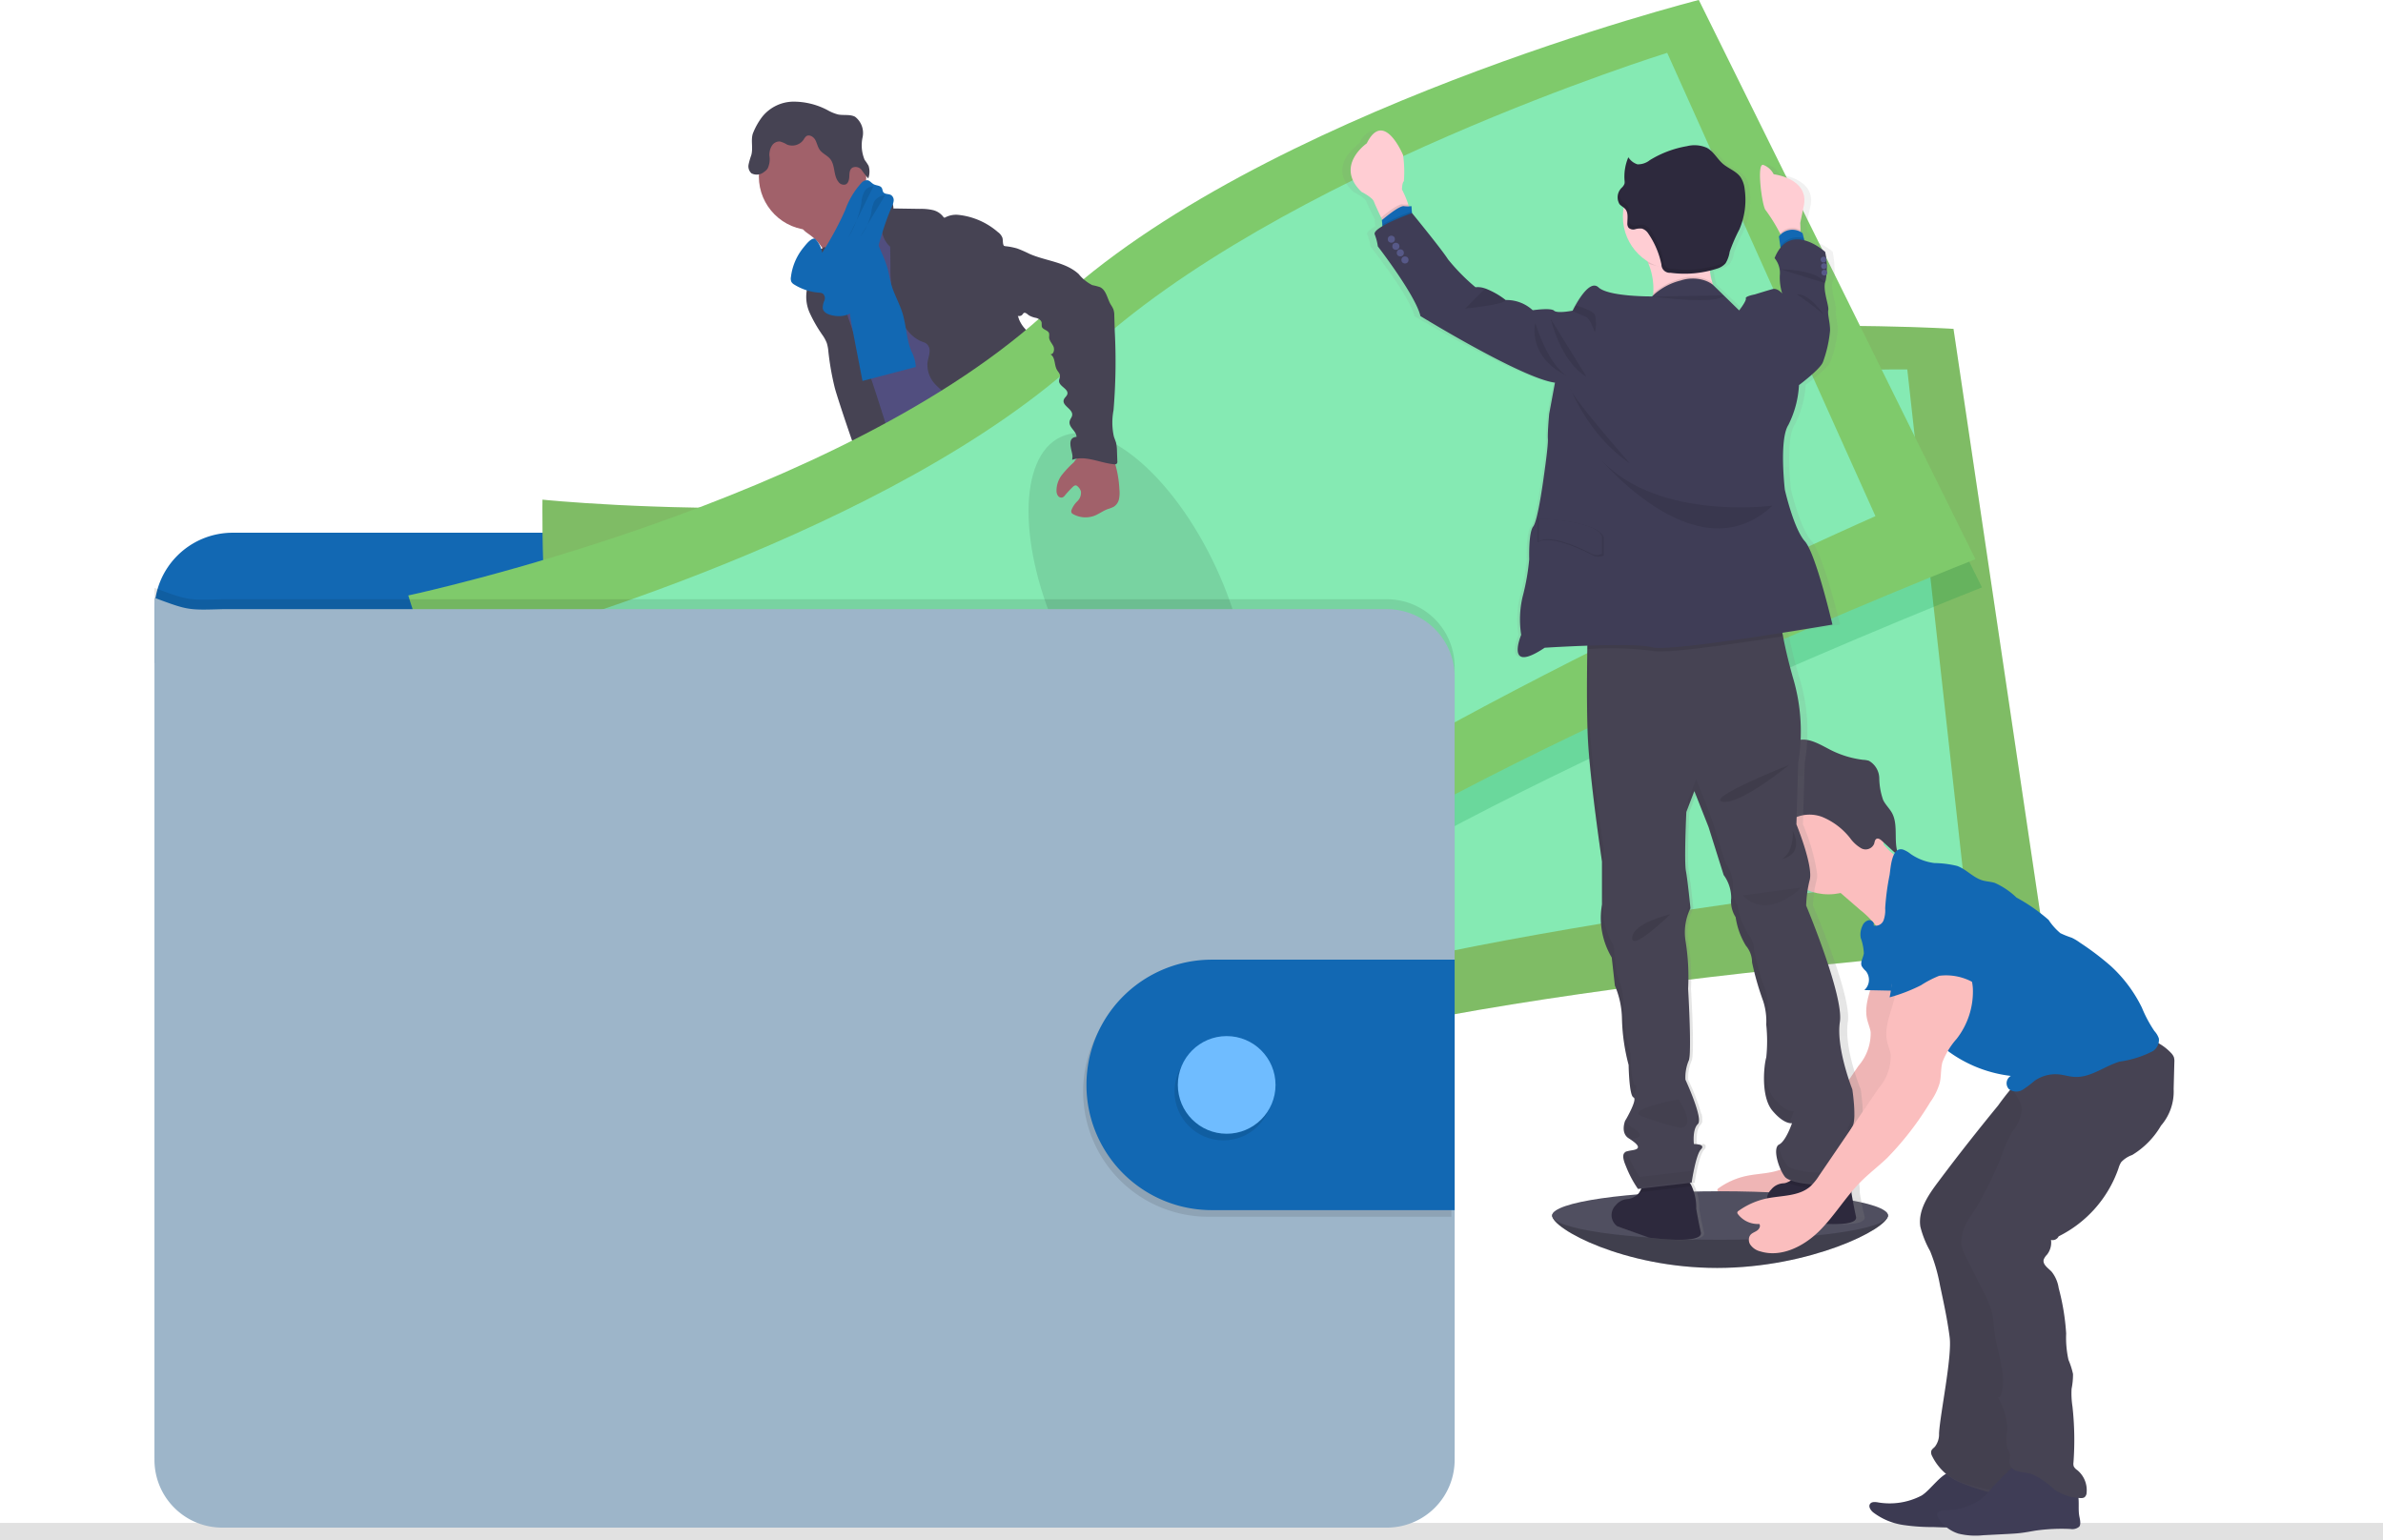<svg id="step03" xmlns="http://www.w3.org/2000/svg" xmlns:xlink="http://www.w3.org/1999/xlink" width="206.287" height="133.372" viewBox="0 0 206.287 133.372">
  <defs>
    <linearGradient id="linear-gradient" x1="0.5" y1="1" x2="0.5" gradientUnits="objectBoundingBox">
      <stop offset="0" stop-color="gray" stop-opacity="0.251"/>
      <stop offset="0.54" stop-color="gray" stop-opacity="0.122"/>
      <stop offset="1" stop-color="gray" stop-opacity="0.102"/>
    </linearGradient>
  </defs>
  <rect id="Rectangle_100" data-name="Rectangle 100" width="206.287" height="1.507" transform="translate(0 131.865)" fill="#e1e1e1"/>
  <path id="Path_421" data-name="Path 421" d="M797.153,650.27c0,1.16-6.759,4.54-14.788,4.54s-14.285-3.381-14.285-4.54,6.508-.786,14.544-.786S797.153,649.108,797.153,650.27Z" transform="translate(-633.719 -545.023)" fill="#504f60"/>
  <path id="Path_422" data-name="Path 422" d="M797.153,653.72c0,1.16-6.759,4.54-14.788,4.54s-14.285-3.381-14.285-4.54" transform="translate(-633.719 -548.473)" opacity="0.2"/>
  <path id="Path_423" data-name="Path 423" d="M502.32,532.865a8.975,8.975,0,0,0,3.9-.132c.2-.061.413-.2.393-.393a.476.476,0,0,0-.088-.2,12.144,12.144,0,0,1-1.179-2.247.2.2,0,0,0-.073-.1.184.184,0,0,0-.126,0c-.576.151-1.073.523-1.645.682a2.337,2.337,0,0,1-.9.067c-.259-.029-.613-.244-.849-.216C501.894,531.186,502.22,531.988,502.32,532.865Z" transform="translate(-419.743 -448.896)" fill="#1268b3"/>
  <path id="Path_424" data-name="Path 424" d="M624.151,516.168a6.821,6.821,0,0,0,2.256-2.119.367.367,0,0,0,.061-.183.377.377,0,0,0-.073-.177,7.3,7.3,0,0,0-1.834-1.979,5.347,5.347,0,0,0-1.022.943c-.216.228-.814.59-.82.938,0,.2.228.424.334.59.143.212.279.428.409.649A7.7,7.7,0,0,1,624.151,516.168Z" transform="translate(-516.929 -434.374)" fill="#1268b3"/>
  <path id="Path_425" data-name="Path 425" d="M476.161,541.231a.874.874,0,0,1-.157.57.772.772,0,0,1-.33.2c-1.822.653-3.931-.161-5.749.482-.373.132-.727.322-1.1.448a6,6,0,0,1-1.376.244c-.643.061-1.289.1-1.934.118a4.652,4.652,0,0,1-1.458-.128,1.751,1.751,0,0,1-1.118-.886.851.851,0,0,1-.055-.631.68.68,0,0,1,.12-.2,1.724,1.724,0,0,1,.428-.348l.67-.432a4.5,4.5,0,0,1,1.016-.539c.265-.086.546-.124.816-.2a5.536,5.536,0,0,0,2.329-1.739l.912-.973a.918.918,0,0,1,.316-.254.877.877,0,0,1,.393-.037,5.256,5.256,0,0,1,2.486.833,3.221,3.221,0,0,0,.613.362,2.189,2.189,0,0,0,1.714-.212c.234-.126.183-.2.281-.421s.338-.368.546-.163a.578.578,0,0,1,.13.248,6.972,6.972,0,0,1,.122,2.026.892.892,0,0,0,.039.314,1.773,1.773,0,0,0,.179.291.655.655,0,0,1,.037.075A2,2,0,0,1,476.161,541.231Z" transform="translate(-388.475 -454.63)" fill="#514e7f"/>
  <path id="Path_426" data-name="Path 426" d="M476.161,554.945a.874.874,0,0,1-.157.57.772.772,0,0,1-.33.2c-1.822.653-3.931-.161-5.749.482-.373.132-.727.322-1.1.448a6,6,0,0,1-1.376.244c-.643.061-1.289.1-1.934.118a4.652,4.652,0,0,1-1.458-.128,1.751,1.751,0,0,1-1.118-.886.851.851,0,0,1-.055-.631.68.68,0,0,1,.12-.2c.106.222.183.517.25.623a1.275,1.275,0,0,0,.853.615,2.12,2.12,0,0,0,.786-.1c1.651-.409,3.406-.415,4.992-1.034a11.542,11.542,0,0,1,1.635-.629,12.841,12.841,0,0,1,1.769-.143c.932-.075,1.834-.356,2.752-.5A2,2,0,0,1,476.161,554.945Z" transform="translate(-388.475 -468.345)" fill="#464353"/>
  <path id="Path_427" data-name="Path 427" d="M609.042,520.915a3.313,3.313,0,0,1-1.006,1.792,11.716,11.716,0,0,0-1.409,1.541,12.408,12.408,0,0,1-1.3,2.225,3.554,3.554,0,0,1-.786.56,5.487,5.487,0,0,1-1.012.466,7.551,7.551,0,0,1-2.86.155,2.573,2.573,0,0,1-.908-.175,2.734,2.734,0,0,1-.377-.232,1.8,1.8,0,0,1-.59-.59.59.59,0,0,1-.057-.428,1.006,1.006,0,0,1,.273-.417,6.493,6.493,0,0,1,.692-.623,4.142,4.142,0,0,0,.9-.786,2.541,2.541,0,0,0,.348-.786,6.978,6.978,0,0,0,.254-1.5,4.757,4.757,0,0,1,.1-1.006c.146-.519.531-.983.487-1.519a.379.379,0,0,1,.02-.23.321.321,0,0,1,.181-.112,3.207,3.207,0,0,1,.94-.218,1.1,1.1,0,0,1,.873.342c.134.161.222.393.419.456a.665.665,0,0,0,.3.012,2.5,2.5,0,0,0,1.376-.422,1.717,1.717,0,0,0,.57-1.252c0-.179-.081-.366.2-.393.208-.028.373.2.48.334a4.654,4.654,0,0,1,.92,1.675.5.5,0,0,1,.175-.033.761.761,0,0,1,.627.32A1.248,1.248,0,0,1,609.042,520.915Z" transform="translate(-497.647 -439.242)" fill="#514e7f"/>
  <path id="Path_428" data-name="Path 428" d="M609.346,528.879a3.312,3.312,0,0,1-1.006,1.792,11.716,11.716,0,0,0-1.409,1.541,12.4,12.4,0,0,1-1.3,2.225,3.555,3.555,0,0,1-.786.56,5.479,5.479,0,0,1-1.012.466,7.551,7.551,0,0,1-2.86.155,2.57,2.57,0,0,1-.908-.175,2.731,2.731,0,0,1-.377-.232,1.8,1.8,0,0,1-.59-.59,1.437,1.437,0,0,1,.59-.141c.425.024.735.425,1.142.548.58.175,1.158-.234,1.745-.373.383-.091.786-.067,1.166-.2a2.882,2.882,0,0,0,.863-.523,4.389,4.389,0,0,0,.922-.888,5.711,5.711,0,0,0,.54-1.079,15.436,15.436,0,0,1,1.093-2.091,1.48,1.48,0,0,1,.222-.291,3.107,3.107,0,0,1,.3-.218,2.284,2.284,0,0,0,.694-1.266,2.216,2.216,0,0,1,.155-.423.76.76,0,0,1,.627.32A1.248,1.248,0,0,1,609.346,528.879Z" transform="translate(-497.951 -447.205)" fill="#464353"/>
  <path id="Path_429" data-name="Path 429" d="M438.406,202.147a4.168,4.168,0,0,1,1.179,1.376c.275.539,1.861,4.717,1.769,5.324.517-.521,2.555-.605,3.078-1.126.218-.218,1.4-1.307,1.572-1.561s1.49-.786,1.633-1.053c.537-.961-3.805-4.6-3.249-5.552a.248.248,0,0,0,.045-.149.244.244,0,0,0-.073-.116,6.51,6.51,0,0,0-1.256-.859,1.992,1.992,0,0,1-.957-1.14,4.128,4.128,0,0,0-1.11.751q-1.195,1.024-2.349,2.089c-.3.279-.882.651-1.022,1.05C437.5,201.608,438.119,201.913,438.406,202.147Z" transform="translate(-368.225 -181.751)" fill="#a1616a"/>
  <path id="Path_430" data-name="Path 430" d="M454.939,214.13a12.79,12.79,0,0,0-1.859,1.521,3.7,3.7,0,0,0-1.179,1.895c-.055.293-.047.59-.092.886-.2,1.287-1.309,2.231-1.8,3.436a5.953,5.953,0,0,0-.312,1.15,13.591,13.591,0,0,0-.226,2.256c-.012.733.708,1.238.971,1.922a11.735,11.735,0,0,1,.468,2.089,24.755,24.755,0,0,0,1.179,3.872c.969,2.677,4.11,10.077,5.079,12.756,2.97-.745,10.875-2.457,13.5-4.027.877-.523-6.083-6.421-5.146-6.828a.35.35,0,0,0,.263-.493c-.938-4.1-3.87-7.469-5.2-11.46a34.768,34.768,0,0,0-1.92-3.886c-.57-1.193-.875-2.512-1.557-3.646a2.3,2.3,0,0,0-.5-.619,2.932,2.932,0,0,0-.548-.332C455.676,214.433,455.315,214.321,454.939,214.13Z" transform="translate(-377.729 -195.282)" fill="#514e7f"/>
  <circle id="Ellipse_8" data-name="Ellipse 8" cx="4.648" cy="4.648" r="4.648" transform="translate(65.691 10.633)" fill="#a1616a"/>
  <path id="Path_431" data-name="Path 431" d="M466.4,205.4a1.559,1.559,0,0,1,1.747-.252.844.844,0,0,1,.519.839l2.305.035a4.626,4.626,0,0,1,1.093.1,1.588,1.588,0,0,1,.912.572c.028.037.059.083.106.088a.169.169,0,0,0,.106-.035,2,2,0,0,1,1.148-.2,6.2,6.2,0,0,1,3.375,1.482,1.091,1.091,0,0,1,.393.489c.081.261-.016.59.2.776a27.673,27.673,0,0,0,1.238,6.289,2.821,2.821,0,0,0,.7,1,4.043,4.043,0,0,1,.745,1.112c.421,1.093-.159,2.378.25,3.475a5.956,5.956,0,0,0,.786,1.248,3.228,3.228,0,0,1,.672,1.612c.018.263-.016.529,0,.786a4.758,4.758,0,0,0,.2,1.044q.252.951.527,1.9a4.314,4.314,0,0,0,1.6,2.669c-2.211.375-4.542.743-6.649-.026a3.448,3.448,0,0,1-.829-.415,4.779,4.779,0,0,1-1.456-2.347,11.083,11.083,0,0,1-.812-3.029,3.477,3.477,0,0,0-.14-.983,2.8,2.8,0,0,0-1.305-1.23,6.265,6.265,0,0,1-1.572-1.223,2.443,2.443,0,0,1-.637-1.836c.039-.324.167-.637.179-.963a.754.754,0,0,0-.446-.786c-1.61-.487-2.378-2.394-2.736-4.037a12.962,12.962,0,0,1-.206-2.575l-.022-1.677a2.213,2.213,0,0,1-.723-1.59,1.892,1.892,0,0,0-.01-.527,1.453,1.453,0,0,0-.37-.56A5,5,0,0,1,466.4,205.4Z" transform="translate(-391.332 -187.937)" fill="#464353"/>
  <path id="Path_432" data-name="Path 432" d="M439.887,228.482a12.88,12.88,0,0,1-.051,1.561c-.045.2-.124.393-.181.576a3.38,3.38,0,0,0,.214,2.188,12.185,12.185,0,0,0,1.118,1.936,3.146,3.146,0,0,1,.358.67,3.471,3.471,0,0,1,.138.765,23.752,23.752,0,0,0,.546,3.09c.22.881,2.72,8.408,3.3,9.106a.741.741,0,0,0,.448.3.816.816,0,0,0,.381-.079l1.179-.452a.771.771,0,0,0,.273-.149.7.7,0,0,0,.169-.464c.085-.959-2.421-8.54-2.74-9.446a72.237,72.237,0,0,1-2.871-8.206,5.963,5.963,0,0,0-.843-2.624c-.238-.259-.157-.149-.442-.014a3.228,3.228,0,0,0-.417.218,1.364,1.364,0,0,0-.582,1.02Z" transform="translate(-369.77 -205.703)" fill="#464353"/>
  <path id="Path_433" data-name="Path 433" d="M556.62,320.79" transform="translate(-463.82 -280.978)" fill="#464353"/>
  <path id="Path_434" data-name="Path 434" d="M458.281,227.655c.316,1.673.643,3.341.967,5.014l4.615-1.209a3.243,3.243,0,0,0-.393-1.376c-.421-1.055-.43-2.231-.77-3.316-.258-.825-.706-1.584-.947-2.416-.14-.483-.21-.983-.348-1.472a10.688,10.688,0,0,0-.542-1.405,8.8,8.8,0,0,0-1.006-1.865,2.934,2.934,0,0,0-1.555,1.008,2.177,2.177,0,0,0-.287.983c-.081,1.036.295,2.077.171,3.107a9.14,9.14,0,0,0,.1,2.946Z" transform="translate(-384.585 -199.685)" fill="#1268b3"/>
  <path id="Path_435" data-name="Path 435" d="M477.727,332.955a5.512,5.512,0,0,1-.423,2.989,23.169,23.169,0,0,0-.939,4.5,3.9,3.9,0,0,1-.232,1.138c-.145.328-.393.605-.562.918a4.61,4.61,0,0,0-.352,2.763c.067.619.167,1.236.291,1.846a4.668,4.668,0,0,1,.12,2.25c.366-.081.613.393.59.765a2.04,2.04,0,0,0,.035,1.107c.452.165.456.786.442,1.268a10.664,10.664,0,0,0,.314,2.476q1.026,4.933,2.178,9.839c1.661.515,3.6,1.052,5.185.338a1.04,1.04,0,0,0,.656-.66,1.152,1.152,0,0,0-.063-.507l-.751-2.732a5.016,5.016,0,0,1-.269-2.02c.073-.505.293-1.05.045-1.5-.085-.153-.218-.273-.316-.419-.393-.576-.187-1.346-.155-2.044a1.619,1.619,0,0,0-.031-.468,2.336,2.336,0,0,0-.224-.513,7.846,7.846,0,0,1-.865-3.9.965.965,0,0,0-.069-.509,1.652,1.652,0,0,1-.128-.208.57.57,0,0,1,.041-.375,3.44,3.44,0,0,1-.605-.59.847.847,0,0,0,.145-1.325.442.442,0,0,0,.21-.761c-.1-.067-.224-.1-.293-.2-.106-.145-.02-.348.067-.5l.458-.827c.342-.615.419-1.376.786-1.965a14.732,14.732,0,0,0,1.211-2.763l1.323-3.65.89.772a2.815,2.815,0,0,1,.731.833,3.6,3.6,0,0,1,.238,1c.326,1.981,1.572,3.7,2.034,5.651a3.722,3.722,0,0,0,.421,1.262,2.75,2.75,0,0,1,.24.362,1.918,1.918,0,0,1,.1.6,2.8,2.8,0,0,0,1.179,2c.438.3.983.507,1.221.983a1.833,1.833,0,0,0,.2.419c.212.255.67.285.761.605.051.179-.043.393.057.55a.521.521,0,0,0,.218.163l1.28.639c1.431.715,2.162,2.359,3.217,3.555a7.668,7.668,0,0,1,.963,1.274c.456.816.666,1.84,1.437,2.359a2.175,2.175,0,0,1,.558.415c.242.318.153.765.175,1.165s.328.879.709.757a2.8,2.8,0,0,0,0,1.484,7.469,7.469,0,0,0,4.532-1.836,1.789,1.789,0,0,0,.737-1.238.445.445,0,0,0-.055-.246.7.7,0,0,0-.289-.218c-1.2-.649-1.557-2.152-2.162-3.373a29.228,29.228,0,0,0-1.965-3.005c-1.423-2.152-2.394-4.756-4.546-6.177a3.093,3.093,0,0,1-1.262-1.107c-.132-.289-.147-.619-.252-.918a.8.8,0,0,0-.672-.59,4.12,4.12,0,0,0,.153-1.427,1.8,1.8,0,0,0-.071-.615,2.992,2.992,0,0,0-.316-.609,5.845,5.845,0,0,1-.81-3.145,5.157,5.157,0,0,0-.055-1.7c-.086-.273-.238-.523-.342-.786a4.911,4.911,0,0,1-.246-1.478l-.118-1.889a9.293,9.293,0,0,0-.244-1.867c-.393-1.466-.786-7.608-2.132-8.3s-3.66,4.035-5.175,4.127a6.74,6.74,0,0,0-1.965.379,9.575,9.575,0,0,0-2.677,1.769l-2.787,2.341A10.272,10.272,0,0,1,477.727,332.955Z" transform="translate(-398.373 -282.736)" fill="#464353"/>
  <path id="Path_436" data-name="Path 436" d="M415.317,164.317a3.5,3.5,0,0,1,2.7-1.319,6.3,6.3,0,0,1,2.989.751,3.693,3.693,0,0,0,.873.358c.491.1,1.038-.033,1.482.2a1.775,1.775,0,0,1,.652,1.769,3.247,3.247,0,0,0,.177,1.965,4.552,4.552,0,0,1,.34.513,1.7,1.7,0,0,1-.028,1.093,7.089,7.089,0,0,1-.564-.721.664.664,0,0,0-.814-.21c-.254.171-.25.482-.263.761s-.085.613-.348.7a.564.564,0,0,1-.59-.23c-.45-.55-.269-1.429-.715-1.983-.254-.314-.676-.468-.91-.8-.185-.259-.232-.59-.393-.869s-.536-.484-.786-.291a1.062,1.062,0,0,0-.21.281,1.209,1.209,0,0,1-1.435.432,2.4,2.4,0,0,0-.621-.269.769.769,0,0,0-.71.393,1.535,1.535,0,0,0-.2.822,1.893,1.893,0,0,1-.153,1.126,1.164,1.164,0,0,1-.314.3.979.979,0,0,1-1.089.112.817.817,0,0,1-.244-.763,6.167,6.167,0,0,1,.232-.806c.173-.609-.053-1.3.136-1.869A5.967,5.967,0,0,1,415.317,164.317Z" transform="translate(-349.34 -154.197)" fill="#464353"/>
  <path id="Path_437" data-name="Path 437" d="M432.76,206.03a.715.715,0,0,0,.043.426.678.678,0,0,0,.232.222,4.768,4.768,0,0,0,2.189.71.666.666,0,0,1,.3.079.532.532,0,0,1,.128.609,1.586,1.586,0,0,0-.14.649c.057.411.544.59.955.651a2.222,2.222,0,0,0,1.663-.324,2.568,2.568,0,0,0,.686-1.028c1.128-2.592,1.523-5.458,2.665-8.043a1.707,1.707,0,0,0,.171-.539.531.531,0,0,0-.212-.5c-.212-.132-.542-.057-.686-.263-.071-.1-.063-.246-.126-.356-.132-.234-.478-.2-.713-.332-.185-.1-.312-.3-.519-.34a.653.653,0,0,0-.537.232,6.912,6.912,0,0,0-1.4,2.349,27.53,27.53,0,0,1-2,3.7,2.159,2.159,0,0,0-.625-1.224c-.352-.071-.8.546-.993.776A4.944,4.944,0,0,0,432.76,206.03Z" transform="translate(-364.292 -182.044)" fill="#1268b3"/>
  <path id="Path_438" data-name="Path 438" d="M460.192,200.32a.941.941,0,0,0-.729.366,2.08,2.08,0,0,0-.3.983A8.539,8.539,0,0,1,458,204.778" transform="translate(-384.583 -184.186)" opacity="0.1"/>
  <path id="Path_439" data-name="Path 439" d="M465.476,204.31a1.122,1.122,0,0,0-.953.572,3.212,3.212,0,0,0-.24.971,5.328,5.328,0,0,1-.953,2.042" transform="translate(-388.866 -187.392)" opacity="0.1"/>
  <path id="Path_440" data-name="Path 440" d="M262.416,362.136v-2.441a6.777,6.777,0,0,0-6.777-6.775h-96.4a6.777,6.777,0,0,0-6.777,6.775v4.5Z" transform="translate(-139.095 -306.793)" fill="#1268b3"/>
  <path id="Path_441" data-name="Path 441" d="M323.363,276.842s-.275,17.072,2.752,22.689,4.324,30.053,4.324,30.053,31.73,3.282,53.841-3.931,69.159-10.163,69.159-10.163l-7.929-53.438s-39.169-2.512-61.451,8.115S323.363,276.842,323.363,276.842Z" transform="translate(-276.403 -233.577)" fill="#8dd070"/>
  <path id="Path_442" data-name="Path 442" d="M323.363,276.842s-.275,17.072,2.752,22.689,4.324,30.053,4.324,30.053,31.73,3.282,53.841-3.931,69.159-10.163,69.159-10.163l-7.929-53.438s-39.169-2.512-61.451,8.115S323.363,276.842,323.363,276.842Z" transform="translate(-276.403 -233.577)" opacity="0.1"/>
  <path id="Path_443" data-name="Path 443" d="M358.322,298.5s-.993,14.086,1.5,18.587,2.606,24.593,2.606,24.593,28.556,1.325,48.868-5.59,63-11.4,63-11.4l-4.851-43.7s-35.319-.364-55.932,9.369S358.322,298.5,358.322,298.5Z" transform="translate(-304.339 -249.002)" fill="#85eab3"/>
  <ellipse id="Ellipse_9" data-name="Ellipse 9" cx="7.414" cy="15.9" rx="7.414" ry="15.9" transform="translate(97.568 48.45) rotate(-7.1)" opacity="0.1"/>
  <path id="Path_444" data-name="Path 444" d="M378.917,130.66s-38.053,9.631-56,26.582-55.72,24.979-55.72,24.979,4.976,16.331,9.579,20.749,13.333,27.28,13.333,27.28,31.205-6.616,50.034-20.271,62.711-30.9,62.711-30.9Z" transform="translate(-231.284 -128.217)" fill="#009444" opacity="0.2"/>
  <path id="Path_445" data-name="Path 445" d="M264.29,169.789s4.974,16.333,9.574,20.751S287.2,217.818,287.2,217.818s31.209-6.614,50.04-20.269,62.709-30.9,62.709-30.9L376.005,118.23s-38.051,9.631-56,26.582S264.29,169.789,264.29,169.789Z" transform="translate(-228.946 -118.23)" fill="#8dd070"/>
  <path id="Path_446" data-name="Path 446" d="M264.29,169.789s4.974,16.333,9.574,20.751S287.2,217.818,287.2,217.818s31.209-6.614,50.04-20.269,62.709-30.9,62.709-30.9L376.005,118.23s-38.051,9.631-56,26.582S264.29,169.789,264.29,169.789Z" transform="translate(-228.946 -118.23)" fill="#009444" opacity="0.1"/>
  <path id="Path_447" data-name="Path 447" d="M308,192.267s3.379,13.713,7.131,17.231,10.024,22.6,10.024,22.6,27.583-7.5,44.794-20.319,56.465-30.163,56.465-30.163L408.388,141.5s-33.725,10.489-50.358,26.079S308,192.267,308,192.267Z" transform="translate(-264.065 -136.926)" fill="#85eab3"/>
  <ellipse id="Ellipse_10" data-name="Ellipse 10" cx="7.414" cy="15.9" rx="7.414" ry="15.9" transform="translate(85.102 40.965) rotate(-24.97)" opacity="0.1"/>
  <path id="Path_448" data-name="Path 448" d="M265.042,384.056v67.807a5.863,5.863,0,0,1-5.865,5.863H158.351a5.863,5.863,0,0,1-5.861-5.863V377.22c2.889,1.073,2.889,1.073,5.861.983H259.177A5.865,5.865,0,0,1,265.042,384.056Z" transform="translate(-139.119 -326.317)" opacity="0.1"/>
  <path id="Path_449" data-name="Path 449" d="M265.042,388.438v67.807a5.865,5.865,0,0,1-5.865,5.863H158.351a5.863,5.863,0,0,1-5.861-5.863V381.6c2.889,1.071,2.889,1.071,5.861.983H259.177A5.865,5.865,0,0,1,265.042,388.438Z" transform="translate(-139.119 -329.837)" fill="#9db5c9"/>
  <path id="Path_450" data-name="Path 450" d="M593.393,543.936v21.685h-21.03a10.843,10.843,0,1,1,0-21.686Z" transform="translate(-467.757 -460.266)" opacity="0.1"/>
  <path id="Path_451" data-name="Path 451" d="M594.853,541v21.689h-21.03a10.843,10.843,0,1,1,0-21.686Z" transform="translate(-468.93 -457.908)" fill="#1268b3"/>
  <circle id="Ellipse_11" data-name="Ellipse 11" cx="4.228" cy="4.228" r="4.228" transform="translate(101.674 90.286)" opacity="0.1"/>
  <circle id="Ellipse_12" data-name="Ellipse 12" cx="4.228" cy="4.228" r="4.228" transform="translate(101.961 89.712)" fill="#6fbcff"/>
  <path id="Path_452" data-name="Path 452" d="M854.6,527.646c.167,1.81-1.2,3.567-.8,5.34.086.379.25.737.309,1.12a4.307,4.307,0,0,1-1.061,2.931l-5.149,7.555a4.686,4.686,0,0,1-.735.908c-.983.877-2.461.786-3.754,1.048a6.415,6.415,0,0,0-2.516,1.112.161.161,0,0,0-.024.22,2.162,2.162,0,0,0,1.871.878c.136.179,0,.44-.2.568-.277.2-.656.244-.711.711a.772.772,0,0,0,.094.472,1.464,1.464,0,0,0,.9.627c1.783.544,3.709-.413,5.043-1.716s2.292-2.948,3.6-4.275c.725-.733,1.549-1.362,2.3-2.074a26.281,26.281,0,0,0,3.766-4.872,5.437,5.437,0,0,0,.816-1.659c.141-.6.075-1.213.234-1.8a6.614,6.614,0,0,1,1.234-2.018,6.679,6.679,0,0,0,1.4-4.346,4.166,4.166,0,0,0-2.543-3.607,2.26,2.26,0,0,0-1.425-.086,3.385,3.385,0,0,0-1.451,1.154l-.983,1.13a2.649,2.649,0,0,0-.57.865.906.906,0,0,0,.2.961" transform="translate(-692.173 -444.74)" fill="#fbbebe"/>
  <path id="Path_453" data-name="Path 453" d="M854.6,527.646c.167,1.81-1.2,3.567-.8,5.34.086.379.25.737.309,1.12a4.307,4.307,0,0,1-1.061,2.931l-5.149,7.555a4.686,4.686,0,0,1-.735.908c-.983.877-2.461.786-3.754,1.048a6.415,6.415,0,0,0-2.516,1.112.161.161,0,0,0-.024.22,2.162,2.162,0,0,0,1.871.878c.136.179,0,.44-.2.568-.277.2-.656.244-.711.711a.772.772,0,0,0,.094.472,1.464,1.464,0,0,0,.9.627c1.783.544,3.709-.413,5.043-1.716s2.292-2.948,3.6-4.275c.725-.733,1.549-1.362,2.3-2.074a26.281,26.281,0,0,0,3.766-4.872,5.437,5.437,0,0,0,.816-1.659c.141-.6.075-1.213.234-1.8a6.614,6.614,0,0,1,1.234-2.018,6.679,6.679,0,0,0,1.4-4.346,4.166,4.166,0,0,0-2.543-3.607,2.26,2.26,0,0,0-1.425-.086,3.385,3.385,0,0,0-1.451,1.154l-.983,1.13a2.649,2.649,0,0,0-.57.865.906.906,0,0,0,.2.961" transform="translate(-692.173 -444.74)" opacity="0.05"/>
  <path id="Path_454" data-name="Path 454" d="M912.331,768.592a5.961,5.961,0,0,1-3.833.568c-.21-.026-.46-.041-.59.122-.2.236.035.59.275.772a5.67,5.67,0,0,0,2.632,1.083,17.334,17.334,0,0,0,2.575.171,43.524,43.524,0,0,0,7.038-.258,1,1,0,0,0,.393-.114.719.719,0,0,0,.291-.442,1.755,1.755,0,0,0-.611-1.675,5.132,5.132,0,0,0-1.641-.88l-2.044-.8a5.255,5.255,0,0,0-1.769-.643C914.068,766.572,913.142,768.117,912.331,768.592Z" transform="translate(-746.006 -639.086)" fill="#3f3d56"/>
  <path id="Path_455" data-name="Path 455" d="M912.331,768.592a5.961,5.961,0,0,1-3.833.568c-.21-.026-.46-.041-.59.122-.2.236.035.59.275.772a5.67,5.67,0,0,0,2.632,1.083,17.334,17.334,0,0,0,2.575.171,43.524,43.524,0,0,0,7.038-.258,1,1,0,0,0,.393-.114.719.719,0,0,0,.291-.442,1.755,1.755,0,0,0-.611-1.675,5.132,5.132,0,0,0-1.641-.88l-2.044-.8a5.255,5.255,0,0,0-1.769-.643C914.068,766.572,913.142,768.117,912.331,768.592Z" transform="translate(-746.006 -639.086)" opacity="0.05"/>
  <path id="Path_456" data-name="Path 456" d="M931.653,591.672c-.851,1.132-1.732,2.439-1.521,3.841a8.56,8.56,0,0,0,.847,2.119,14.945,14.945,0,0,1,.857,2.98c.318,1.482.639,2.968.833,4.473.222,1.7-.822,6.62-.918,8.331a1.761,1.761,0,0,1-.36,1.156c-.112.118-.261.212-.313.366a.625.625,0,0,0,.069.432,4.756,4.756,0,0,0,2.555,2.347,20.208,20.208,0,0,0,4.927,1.3.982.982,0,0,0,.464-.061.9.9,0,0,0,.358-.411c.855-1.635.033-7.449.045-9.294.012-1.539.375-3.068.309-4.605-.055-1.234-.393-2.441-.505-3.671a21.667,21.667,0,0,1,.544-6.036c.283-1.529.568-3.058.932-4.568a8.766,8.766,0,0,1,.983-2.651c.393-.635.945-1.166,1.4-1.769a7.984,7.984,0,0,0,1.572-5.845,15.314,15.314,0,0,0-3.206.853,9.987,9.987,0,0,0-2.858,1.838,24.02,24.02,0,0,0-1.8,2.227q-1.256,1.531-2.48,3.084Q932.993,589.876,931.653,591.672Z" transform="translate(-763.895 -489.301)" fill="#464353"/>
  <path id="Path_457" data-name="Path 457" d="M931.653,591.362c-.851,1.132-1.732,2.441-1.521,3.84a8.542,8.542,0,0,0,.847,2.121,14.927,14.927,0,0,1,.857,2.978c.318,1.484.639,2.97.833,4.473.222,1.7-.822,6.62-.918,8.331a1.767,1.767,0,0,1-.36,1.158c-.112.116-.261.21-.313.364a.623.623,0,0,0,.069.432,4.814,4.814,0,0,0,2.555,2.359,18.988,18.988,0,0,0,4.927.922.983.983,0,0,0,.464-.061.888.888,0,0,0,.358-.409c.855-1.635.033-7.076.045-8.923.012-1.541.375-3.068.309-4.607-.055-1.234-.393-2.441-.505-3.669a21.674,21.674,0,0,1,.544-6.038c.283-1.527.568-3.056.932-4.568a8.766,8.766,0,0,1,.983-2.651c.393-.635.945-1.166,1.4-1.769a7.98,7.98,0,0,0,1.572-5.845,15.312,15.312,0,0,0-3.206.853,10.032,10.032,0,0,0-2.858,1.84,23.738,23.738,0,0,0-1.8,2.225q-1.256,1.531-2.48,3.086Q932.993,589.564,931.653,591.362Z" transform="translate(-763.895 -489.06)" opacity="0.05"/>
  <circle id="Ellipse_13" data-name="Ellipse 13" cx="4.77" cy="4.77" r="4.77" transform="translate(153.518 67.898)" fill="#fbbebe"/>
  <path id="Path_458" data-name="Path 458" d="M893.089,483.219a6.177,6.177,0,0,0,3.96,2.763l-.36,1.307c-.621,2.245-1.319,4.619-3.052,6.175a2.871,2.871,0,0,0-.484-2.233,8.416,8.416,0,0,0-1.62-1.692l-2.746-2.378a.826.826,0,0,1-.2-.232.7.7,0,0,1,0-.523,6.374,6.374,0,0,1,2.162-2.5,7.484,7.484,0,0,0,1.087-1.266C892.39,481.855,892.73,482.641,893.089,483.219Z" transform="translate(-730.505 -410.752)" fill="#fbbebe"/>
  <path id="Path_459" data-name="Path 459" d="M852.989,447.913l-.108-.9c.753.2,1.468-.444,1.95-1.107s.928-1.443,1.661-1.72c.89-.334,1.834.2,2.685.645a8.489,8.489,0,0,0,3.08,1,2.028,2.028,0,0,1,.509.083,1.771,1.771,0,0,1,.9,1.523,5.958,5.958,0,0,0,.332,1.863c.2.427.562.743.786,1.164.59,1.128.02,2.671.635,3.778l-1.529-1.4c-.14-.128-.336-.261-.491-.153-.122.086-.132.273-.181.423a.8.8,0,0,1-1.089.393,3.12,3.12,0,0,1-.983-.89,5.966,5.966,0,0,0-2.425-1.84,3.113,3.113,0,0,0-2.555.169c-.713.4-1.236,1.342-2.111,1.376-1.2.045-1.7-2.187-2.252-3.07a1.081,1.081,0,0,0,.314-1.352C852.2,447.868,852.971,447.776,852.989,447.913Z" transform="translate(-700.985 -380.041)" fill="#464353"/>
  <path id="Path_460" data-name="Path 460" d="M551.335,317.05a9.281,9.281,0,0,0-1.059,1.112,2.227,2.227,0,0,0-.487,1.429.731.731,0,0,0,.138.419.354.354,0,0,0,.393.12.528.528,0,0,0,.2-.173,9.476,9.476,0,0,1,.66-.715c.085-.085.2-.173.311-.142a.332.332,0,0,1,.134.088.9.9,0,0,1,.277.432,1.019,1.019,0,0,1-.3.837,2.146,2.146,0,0,0-.513.759.336.336,0,0,0,0,.244.366.366,0,0,0,.153.13,2.193,2.193,0,0,0,1.855.122c.393-.159.743-.432,1.148-.574a2.653,2.653,0,0,0,.507-.2,1.054,1.054,0,0,0,.45-.674,2.781,2.781,0,0,0,.03-.827,9.515,9.515,0,0,0-.676-3.111.394.394,0,0,0-.114-.165.364.364,0,0,0-.2-.053,4.675,4.675,0,0,0-1.814-.124,1.281,1.281,0,0,0-.428.381C551.9,316.468,551.335,316.918,551.335,317.05Z" transform="translate(-458.331 -277.065)" fill="#a1616a"/>
  <path id="Path_461" data-name="Path 461" d="M528,244.322c0-.48-.59-1.637.348-1.714,0-.513-.725-.831-.59-1.376.043-.181.2-.328.214-.513.059-.525-.888-.81-.731-1.313.059-.2.267-.311.313-.505.106-.454-.706-.656-.721-1.122,0-.157.088-.3.081-.462,0-.2-.171-.346-.265-.517-.246-.438-.126-1.116-.574-1.342.3.026.393-.415.271-.684s-.371-.5-.373-.8a1.211,1.211,0,0,0,0-.326c-.083-.287-.552-.311-.631-.59a2.515,2.515,0,0,1-.01-.322c-.031-.222-.259-.364-.474-.426a1.932,1.932,0,0,1-.633-.226c-.138-.1-.3-.277-.444-.2-.055.033-.083.1-.124.143-.177.206-.515.116-.737-.035a3.028,3.028,0,0,1-1.122-2.026c-.14-.78-.136-1.586-.311-2.359a5.041,5.041,0,0,0-.212-.708,3.723,3.723,0,0,1-.33-.7c-.035-.452.9-.143,1.256-.1a5.6,5.6,0,0,1,1.02.2,10.9,10.9,0,0,1,1.044.458c1.419.627,3.133.7,4.273,1.757a3.582,3.582,0,0,0,1.179.957,5.326,5.326,0,0,1,.66.171c.541.254.625.971.92,1.49a2.921,2.921,0,0,1,.242.432,1.666,1.666,0,0,1,.079.55l.041,1.362a50.217,50.217,0,0,1-.11,6.838,5.608,5.608,0,0,0,.026,2.239c.059.2.142.381.2.58a3.534,3.534,0,0,1,.075.708l.031.882a.275.275,0,0,1-.043.2.283.283,0,0,1-.238.057c-1.228-.11-2.471-.8-3.63-.383" transform="translate(-435.157 -204.781)" fill="#464353"/>
  <ellipse id="Ellipse_14" data-name="Ellipse 14" cx="14.536" cy="2.101" rx="14.536" ry="2.101" transform="translate(134.367 103.146)" fill="#504f60"/>
  <path id="Path_462" data-name="Path 462" d="M720.878,269.823c-.255-1.095-.415-2.056-.415-2.056a4.236,4.236,0,0,0-.476-2.085v-.3h0v-2.2a7.512,7.512,0,0,1,.556-1.154c.393-.692,0-3.227,0-3.227s-1.468-3.575-1.112-5.843-3.015-10.071-3.015-10.071a9.945,9.945,0,0,1,.316-2.229,1.7,1.7,0,0,0,.043-.468v-.039a17.321,17.321,0,0,0-1.234-4.3l.159-5.342a15.706,15.706,0,0,0-.476-7.38c-.43-1.476-.706-2.657-.88-3.569-.02-.1-.039-.2-.055-.3,2.533-.393,4.469-.708,4.469-.708s-1.47-6.15-2.463-7.227-1.787-4.46-1.787-4.46-.517-4.342.318-5.611a8.438,8.438,0,0,0,.953-3.459s1.9-1.376,2.144-2a10.2,10.2,0,0,0,.635-2.728c0-.729-.238-1.376-.159-1.769s-.556-1.846-.238-2.537a1.862,1.862,0,0,0,.126-.666.088.088,0,0,0,0-.02h0a9.341,9.341,0,0,0-.167-1.8,5.12,5.12,0,0,0-1.887-1.008l-.041-.165-.108-.432a2.1,2.1,0,0,0-.187-.11V184.4l-.018-.625.3-1.4c.59-2.441-2.671-2.8-2.671-2.8a1.719,1.719,0,0,0-.924-.81c-.654-.23-.108,3.671.2,3.931a15.378,15.378,0,0,1,1.285,2.013h0l.055.1a1.386,1.386,0,0,0-.149.157l.124.847.02.13a3.514,3.514,0,0,0-.521.886,1.912,1.912,0,0,1,.478,1.376,4.411,4.411,0,0,0,.2,1.69c-.035-.041-.454-.493-.873-.383s-1.588.462-1.588.462-.873.153-.786.346-.59,1.038-.59,1.038l-2.347-2.225c-.024-.067-.049-.134-.069-.2a5.406,5.406,0,0,1-.2-.983,5.369,5.369,0,0,0,.751-.238,1.62,1.62,0,0,0,.649-.417,2.515,2.515,0,0,0,.379-1.012,14.89,14.89,0,0,1,.871-1.942,6.313,6.313,0,0,0,.442-3.495,2.279,2.279,0,0,0-.36-1.022c-.383-.527-1.079-.741-1.584-1.162s-.831-1.063-1.421-1.376a2.818,2.818,0,0,0-1.781-.153,9.6,9.6,0,0,0-3.327,1.211,1.732,1.732,0,0,1-1.112.366,1.452,1.452,0,0,1-.8-.59.2.2,0,0,1,.01-.031.191.191,0,0,1-.026-.031,4.144,4.144,0,0,0-.366,1.757,2.166,2.166,0,0,0,.012.281v.179h0a.448.448,0,0,1-.018.124.894.894,0,0,1-.22.316,2.125,2.125,0,0,0-.2.261.323.323,0,0,1,.031-.1,1.4,1.4,0,0,0-.244.741.757.757,0,0,0,.177.531,2.557,2.557,0,0,0,.383.307,4.468,4.468,0,0,0-.071.786,4.542,4.542,0,0,0,2.213,3.874c.027.065.053.132.079.2a5.6,5.6,0,0,1,.427,2.555,1.2,1.2,0,0,1-.028.185c-.01.061-.059.065-.085.1h0s-3.878.039-4.79-.786-2.3,2.018-2.3,2.018-1.39.269-1.669,0-1.9-.037-1.9-.037a3.5,3.5,0,0,0-2.423-.884,7.113,7.113,0,0,0-1.769-.983h0l-.043-.016h0a1.982,1.982,0,0,0-.875-.11,17.639,17.639,0,0,1-2.463-2.421c-.556-.849-3.2-3.984-3.215-4v-.151l-.03-.456a1.633,1.633,0,0,1-.238.02c-.014-.045-.033-.1-.053-.159a8.782,8.782,0,0,0-.562-1.291s0-.576.167-.721a9.938,9.938,0,0,0-.069-2.258s-1.718-4.015-3.257-1.018c0,0-2.909,1.94-.468,4.2,0,0,.983.472,1.112.845.09.242.421.92.643,1.376l.1.2-.028.024.035.377.016.145c-.46.261-.772.521-.7.715a4.3,4.3,0,0,1,.277,1.038s3.377,4.23,3.813,6.036c0,0,9.055,5.381,12.032,5.765l-.527,2.683a21.4,21.4,0,0,0-.118,2.191c.039.576-.358,3.19-.358,3.19s-.517,3.844-.953,4.383-.358,2.844-.358,2.844a19.412,19.412,0,0,1-.59,3.267,8.346,8.346,0,0,0-.12,3.269s-1.507,3.459,2.1,1.114c0,0,1.769-.11,3.817-.181v.2c0,.263,0,.548-.014.847-.028,1.981-.039,4.717.051,6.777.159,3.652,1.272,10.879,1.272,10.879v3.638a4.953,4.953,0,0,0-.106,1.038,6.753,6.753,0,0,0,.983,3.634l.279,2.421a9.446,9.446,0,0,1,.664,2.555,1.337,1.337,0,0,1-.028.23,1.553,1.553,0,0,0-.031.371,20.913,20.913,0,0,0,.625,3.734s.039,2.651.436,2.807c.34.132-.454,1.527-.69,1.928a.537.537,0,0,1-.014-.075l-.049.079a1.881,1.881,0,0,0-.124.672.963.963,0,0,0,.44.932c.755.462,1.16.845.519,1a6.675,6.675,0,0,0-.7.147.3.3,0,0,0-.033-.088.421.421,0,0,0-.261.464,1.964,1.964,0,0,0,.234.892,9.731,9.731,0,0,0,1.075,1.965l.3-.033a1.485,1.485,0,0,1-.177.328,1.265,1.265,0,0,1-.448.393,1.388,1.388,0,0,1-.544.187,1.533,1.533,0,0,0-1.124.546,1.173,1.173,0,0,0,.138,1.824l2.84.983s4.886.635,4.627-.462-.417-2.056-.417-2.056a4.334,4.334,0,0,0-.393-1.944,2.536,2.536,0,0,0-.173-.287l.173-.018s.358-2.423.833-2.883c.11-.106.136-.2.11-.252.049-.132-.077-.208-.236-.254l-.035.1a2.317,2.317,0,0,0-.474-.053s-.159-1.268.358-1.73a.489.489,0,0,0,.1-.377,2.028,2.028,0,0,0-.055-.517.247.247,0,0,1-.018.031,18.621,18.621,0,0,0-1.14-2.982,3.646,3.646,0,0,1,.279-1.614c.318-.462-.041-6.266-.041-6.266a18.962,18.962,0,0,0-.238-4.112,4.615,4.615,0,0,1,.436-2.846v-.1l-.045-.442a.129.129,0,0,0,0,.027c-.081-.743-.232-2.089-.344-2.71-.159-.884.041-5.11.041-5.11l.714-1.808,1.272,3.115,1.35,4.151a3.546,3.546,0,0,1,.684,1.769v.13a2.285,2.285,0,0,0-.016.277,2.469,2.469,0,0,0,.411,1.48,6.4,6.4,0,0,0,.914,2.459,2.207,2.207,0,0,1,.556,1.46,25.518,25.518,0,0,0,.983,3.341,4.966,4.966,0,0,1,.279,1.932h0v.1s.094,1.018.09,1.871v.3a.092.092,0,0,0,0-.022,2.961,2.961,0,0,1-.083.692l-.012.039a.5.5,0,0,1,.014-.143,7.221,7.221,0,0,0-.2,1.769,4.581,4.581,0,0,0,.757,2.948c1.073,1.23,1.747,1.077,1.747,1.077s-.515,1.537-1.152,1.846a.3.3,0,0,0-.067.043.672.672,0,0,0-.016-.09.748.748,0,0,0-.2.574,4.123,4.123,0,0,0,.786,2.278,1.283,1.283,0,0,0,.537.314.865.865,0,0,1-.1.061,2.127,2.127,0,0,1-.218.1,1.144,1.144,0,0,1-.324.085,1.514,1.514,0,0,0-1.124.546,1.17,1.17,0,0,0,.138,1.822l2.84.983S721.133,270.918,720.878,269.823Z" transform="translate(-559.469 -164.474)" fill="url(#linear-gradient)"/>
  <path id="Path_463" data-name="Path 463" d="M797.514,641.449l-2.752-.983a1.194,1.194,0,0,1-.134-1.824,1.47,1.47,0,0,1,1.089-.546,1.3,1.3,0,0,0,.525-.187,1.257,1.257,0,0,0,.436-.393,2.03,2.03,0,0,0,.313-1.063s3.019-.884,3.844,0a2.237,2.237,0,0,1,.366.537,4.491,4.491,0,0,1,.393,1.944s.153.959.4,2.056S797.514,641.449,797.514,641.449Z" transform="translate(-654.759 -534.284)" fill="#2d293d"/>
  <path id="Path_464" data-name="Path 464" d="M865.954,634.533l-2.752-.983a1.192,1.192,0,0,1-.134-1.822,1.452,1.452,0,0,1,1.087-.546,1.02,1.02,0,0,0,.314-.085,2.1,2.1,0,0,0,.212-.1,1.74,1.74,0,0,0,.749-1.46s3.017-.884,3.844,0a2.18,2.18,0,0,1,.289.393,4.368,4.368,0,0,1,.46,2.087s.153.961.393,2.056S865.954,634.533,865.954,634.533Z" transform="translate(-709.748 -528.724)" fill="#2d293d"/>
  <path id="Path_465" data-name="Path 465" d="M810.715,636.441a2.236,2.236,0,0,1,.366.537h0l-4.521.525a2.03,2.03,0,0,0,.313-1.063S809.889,635.557,810.715,636.441Z" transform="translate(-664.636 -534.274)" opacity="0.1"/>
  <path id="Path_466" data-name="Path 466" d="M876.794,629.946v.847c-.7,1.158-4.106.9-5.094.324a2.059,2.059,0,0,0,.212-.1,1.74,1.74,0,0,0,.749-1.46s3.017-.884,3.844,0A2.18,2.18,0,0,1,876.794,629.946Z" transform="translate(-716.974 -528.74)" opacity="0.1"/>
  <path id="Path_467" data-name="Path 467" d="M806.427,430.886a7.712,7.712,0,0,0-.537,1.154v3.037c-.77,1.268-4.766.845-5.307.153s-1.1-2.492-.5-2.8,1.114-1.846,1.114-1.846-.655.153-1.692-1.077-.729-3.958-.537-4.611a13.615,13.615,0,0,0,0-2.844,5.714,5.714,0,0,0-.267-2.038,25.362,25.362,0,0,1-.961-3.341,2.262,2.262,0,0,0-.538-1.46,6.576,6.576,0,0,1-.884-2.461,2.521,2.521,0,0,1-.383-1.653,3.357,3.357,0,0,0-.655-2l-1.307-4.153-1.23-3.113-.692,1.806s-.2,4.228-.037,5.11.393,3.229.393,3.229a4.739,4.739,0,0,0-.423,2.844,19.412,19.412,0,0,1,.22,4.116s.346,5.8.037,6.264a3.752,3.752,0,0,0-.269,1.616s1.572,3.38,1.077,3.842-.346,1.73-.346,1.73,1.075,0,.615.462-.808,2.883-.808,2.883l-4.648.544a9.665,9.665,0,0,1-1.04-1.965c-.615-1.429.114-1.268.733-1.423s.228-.537-.5-1-.307-1.5-.307-1.5,1.114-1.883.729-2.036-.423-2.807-.423-2.807a17.077,17.077,0,0,1-.576-4,7.647,7.647,0,0,0-.615-2.881l-.269-2.421a6.662,6.662,0,0,1-.845-4.576v-3.734s-1.077-7.225-1.23-10.877c-.1-2.339-.071-5.531-.039-7.522.02-1.116.039-1.857.039-1.857l16.6-1.73a13.879,13.879,0,0,0,.3,2.467c.171.912.436,2.093.853,3.569a16.217,16.217,0,0,1,.462,7.378l-.155,5.344s1.46,3.573,1.154,4.8a10.245,10.245,0,0,0-.311,2.233s3.267,7.8,2.921,10.071,1.075,5.843,1.075,5.843S806.813,430.194,806.427,430.886Z" transform="translate(-646.07 -333.332)" fill="#464353"/>
  <path id="Path_468" data-name="Path 468" d="M852.05,509.944l5.055-.674S854.241,512.193,852.05,509.944Z" transform="translate(-701.186 -432.414)" opacity="0.05"/>
  <path id="Path_469" data-name="Path 469" d="M870.282,484.14s.173,1.789-.922,2.461C869.36,486.6,871.32,486.294,870.282,484.14Z" transform="translate(-715.094 -412.223)" opacity="0.1"/>
  <path id="Path_470" data-name="Path 470" d="M848.043,455.2s-4.226,3.479-5.763,3.19S848.043,455.2,848.043,455.2Z" transform="translate(-693.166 -388.971)" opacity="0.1"/>
  <path id="Path_471" data-name="Path 471" d="M806.648,521s-3.21.729-3.306,2.019S806.648,521,806.648,521Z" transform="translate(-662.049 -441.838)" opacity="0.1"/>
  <path id="Path_472" data-name="Path 472" d="M809.546,602.56s-4.534.845-3.247,1.421a22.012,22.012,0,0,0,3.4,1.038S811.166,605.1,809.546,602.56Z" transform="translate(-664.242 -507.368)" opacity="0.05"/>
  <g id="Group_1028" data-name="Group 1028" transform="translate(137.381 54.228)" opacity="0.05">
    <path id="Path_473" data-name="Path 473" d="M800.2,611.766a.894.894,0,0,1-.415-.656l-.047.081s-.423,1.038.309,1.5c.083.053.163.106.236.157.136-.026.281-.045.421-.081C801.318,612.612,800.927,612.228,800.2,611.766Z" transform="translate(-796.435 -568.466)"/>
    <path id="Path_474" data-name="Path 474" d="M831.432,609.666c.126-.114.122-.409.045-.786a2.21,2.21,0,0,0-.258,1.112A.959.959,0,0,1,831.432,609.666Z" transform="translate(-821.831 -566.674)"/>
    <path id="Path_475" data-name="Path 475" d="M827.5,515.59A5.236,5.236,0,0,0,827.19,517a5.707,5.707,0,0,1,.352-.971Z" transform="translate(-818.593 -491.72)"/>
    <path id="Path_476" data-name="Path 476" d="M881.245,503.611a1.81,1.81,0,0,0,.041-.421c-.057.287-.1.552-.126.786C881.186,503.856,881.213,503.742,881.245,503.611Z" transform="translate(-861.956 -481.757)"/>
    <path id="Path_477" data-name="Path 477" d="M827.758,581.625a2.462,2.462,0,0,0,.114-.855,2.9,2.9,0,0,0-.222,1.079,1.036,1.036,0,0,1,.108-.224Z" transform="translate(-818.963 -544.089)"/>
    <path id="Path_478" data-name="Path 478" d="M805.995,622a15.258,15.258,0,0,0-.529,2.359l-4.648.537a9.667,9.667,0,0,1-1.04-1.966,3.537,3.537,0,0,1-.132-.338c-.279.128-.393.417-.024,1.26a9.816,9.816,0,0,0,1.042,1.965l4.648-.538s.346-2.421.806-2.883C806.355,622.173,806.209,622.057,805.995,622Z" transform="translate(-796.256 -577.216)"/>
    <path id="Path_479" data-name="Path 479" d="M787.055,432.022s.037,2.651.423,2.8h0c.2-.438.324-.855.151-.924-.393-.153-.423-2.807-.423-2.807a17.076,17.076,0,0,1-.576-4,7.647,7.647,0,0,0-.615-2.881l-.269-2.421a6.663,6.663,0,0,1-.845-4.576v-3.734s-1.077-7.225-1.23-10.877c-.1-2.339-.071-5.531-.039-7.522,0-.36.012-.678.018-.947l-.132.014s-.022.739-.039,1.857c-.031,1.991-.061,5.183.039,7.52.153,3.652,1.228,10.879,1.228,10.879v3.734a6.667,6.667,0,0,0,.847,4.574l.267,2.421a7.691,7.691,0,0,1,.615,2.883A17.1,17.1,0,0,0,787.055,432.022Z" transform="translate(-783.448 -394.14)"/>
    <path id="Path_480" data-name="Path 480" d="M867.665,624a4.5,4.5,0,0,1-.737-1.826c-.474.429.071,2.091.59,2.752.536.692,4.534,1.114,5.307-.155v-.731C871.777,625.063,868.172,624.65,867.665,624Z" transform="translate(-850.375 -577.352)"/>
    <path id="Path_481" data-name="Path 481" d="M898.939,609.256a7.767,7.767,0,0,0-.539,1.154v.544a8.08,8.08,0,0,1,.393-.77,2.358,2.358,0,0,0,.169-.953S898.945,609.248,898.939,609.256Z" transform="translate(-875.807 -566.956)"/>
    <path id="Path_482" data-name="Path 482" d="M863.62,589.23a7.581,7.581,0,0,0,.379-.914s-.654.153-1.692-1.077c-.755-.894-.8-2.585-.69-3.689-.2.655-.5,3.383.537,4.613A2.738,2.738,0,0,0,863.62,589.23Z" transform="translate(-846.094 -546.323)"/>
    <path id="Path_483" data-name="Path 483" d="M834.669,482.652a20.474,20.474,0,0,1,.077,2.278,3.107,3.107,0,0,1,.079-.356,13.348,13.348,0,0,0,0-2.844,5.684,5.684,0,0,0-.269-2.038,24.813,24.813,0,0,1-.951-3.345,2.262,2.262,0,0,0-.539-1.46,6.576,6.576,0,0,1-.885-2.461,2.53,2.53,0,0,1-.393-1.653,3.346,3.346,0,0,0-.652-2l-1.307-4.151-1.23-3.113-.694,1.808s0,.228-.024.59l.562-1.468,1.23,3.107,1.307,4.151a3.348,3.348,0,0,1,.653,2,2.53,2.53,0,0,0,.393,1.653,6.553,6.553,0,0,0,.884,2.461,2.25,2.25,0,0,1,.537,1.46,25.277,25.277,0,0,0,.961,3.341A5.683,5.683,0,0,1,834.669,482.652Z" transform="translate(-819.147 -448.269)"/>
  </g>
  <path id="Path_484" data-name="Path 484" d="M863.4,194.48l-.289,1.4.018.625.012.46-1.6.165-.179-.332h0a14.9,14.9,0,0,0-1.244-2.013c-.3-.248-.826-4.151-.2-3.919a1.676,1.676,0,0,1,.892.808S863.966,192.039,863.4,194.48Z" transform="translate(-707.269 -176.585)" fill="#ffcdd3"/>
  <path id="Path_485" data-name="Path 485" d="M870.233,219.292l-1.6.165-.179-.332h0a1.413,1.413,0,0,1,1.769-.291Z" transform="translate(-714.362 -198.909)" opacity="0.1"/>
  <path id="Path_486" data-name="Path 486" d="M870.26,220.648l-2.115.489-.045-.314-.12-.847a1.455,1.455,0,0,1,2.048-.279l.106.43Z" transform="translate(-713.985 -199.504)" fill="#1268b3"/>
  <path id="Path_487" data-name="Path 487" d="M684.45,182.482l-2.258,1.211-.2-.425c-.214-.45-.535-1.128-.623-1.376-.134-.373-1.075-.845-1.075-.845-2.359-2.258.452-4.2.452-4.2,1.49-3,3.145,1.018,3.145,1.018a10.18,10.18,0,0,1,.069,2.258c-.163.142-.163.721-.163.721a8.863,8.863,0,0,1,.544,1.291C684.412,182.351,684.45,182.482,684.45,182.482Z" transform="translate(-562.432 -164.434)" fill="#ffcdd3"/>
  <path id="Path_488" data-name="Path 488" d="M695.245,208.6l-2.258,1.211-.2-.425c.318-.267,1.449-1.179,1.82-1.142a2.722,2.722,0,0,0,.535.014C695.208,208.47,695.245,208.6,695.245,208.6Z" transform="translate(-573.227 -190.553)" opacity="0.1"/>
  <path id="Path_489" data-name="Path 489" d="M695.724,209.917l-2.537,1.25-.051-.544-.035-.377s1.47-1.26,1.9-1.211a2.309,2.309,0,0,0,.662,0l.029.456Z" transform="translate(-573.476 -191.186)" fill="#1268b3"/>
  <path id="Path_490" data-name="Path 490" d="M809.731,221.661s-11.061,1.248-8.994.576a2.765,2.765,0,0,0,2.13-2.4,5.76,5.76,0,0,0-.411-2.555,11.148,11.148,0,0,0-.983-2s8.451-4.65,6.763-.423a6.812,6.812,0,0,0-.479,2,5.657,5.657,0,0,0,.218,2.028A6.04,6.04,0,0,0,809.731,221.661Z" transform="translate(-659.751 -194.444)" fill="#ffcdd3"/>
  <path id="Path_491" data-name="Path 491" d="M812.3,214.833a6.818,6.818,0,0,0-.48,2,3.888,3.888,0,0,1-2.791.625,4.994,4.994,0,0,1-2.5-.206,11.145,11.145,0,0,0-.983-2S813.99,210.6,812.3,214.833Z" transform="translate(-663.817 -194.42)" opacity="0.1"/>
  <circle id="Ellipse_15" data-name="Ellipse 15" cx="4.574" cy="4.574" r="4.574" transform="translate(140.487 14.188)" fill="#ffcdd3"/>
  <path id="Path_492" data-name="Path 492" d="M809.731,243.422s-11.061,1.248-8.994.576a2.765,2.765,0,0,0,2.13-2.4,6.169,6.169,0,0,1,2.359-1.256,3.309,3.309,0,0,1,2-.033,2.85,2.85,0,0,1,.729.338A6.039,6.039,0,0,0,809.731,243.422Z" transform="translate(-659.751 -216.205)" opacity="0.1"/>
  <path id="Path_493" data-name="Path 493" d="M870.75,223.377l-2.115.489-.045-.314a1.871,1.871,0,0,1,2.034-.7Z" transform="translate(-714.475 -202.233)" opacity="0.1"/>
  <path id="Path_494" data-name="Path 494" d="M695.868,211.778l-2.537,1.25-.051-.544a18.512,18.512,0,0,1,2.555-1.134Z" transform="translate(-573.621 -193.048)" opacity="0.1"/>
  <path id="Path_495" data-name="Path 495" d="M800.544,388.437c-4.287.684-10.379,1.557-11.346,1.262a28.346,28.346,0,0,0-5.6-.142c.02-1.116.039-1.857.039-1.857l16.6-1.73A13.879,13.879,0,0,0,800.544,388.437Z" transform="translate(-646.189 -333.348)" opacity="0.1"/>
  <path id="Path_496" data-name="Path 496" d="M729.528,247.749s-14.106,2.421-15.619,1.965-9.287.037-9.287.037c-3.5,2.345-2.038-1.114-2.038-1.114a8.6,8.6,0,0,1,.116-3.267,19.962,19.962,0,0,0,.58-3.271s-.077-2.307.346-2.846.924-4.381.924-4.381.383-2.614.346-3.19.114-2.191.114-2.191l.5-2.691c-2.883-.383-11.647-5.765-11.647-5.765-.423-1.806-3.689-6.034-3.689-6.034a4.445,4.445,0,0,0-.269-1.038c-.23-.615,3.229-1.846,3.229-1.846s2.575,3.145,3.113,4a17.138,17.138,0,0,0,2.382,2.421,1.854,1.854,0,0,1,.845.11l.045.014h0a6.852,6.852,0,0,1,1.72.983,3.341,3.341,0,0,1,2.345.884s1.572-.232,1.846.037,1.614,0,1.614,0,1.344-2.844,2.229-2.019,4.637.786,4.637.786a5.427,5.427,0,0,1,2.476-1.376,3.324,3.324,0,0,1,2-.033,2.543,2.543,0,0,1,.786.393l2.282,2.229s.653-.847.576-1.038.768-.346.768-.346,1.114-.346,1.537-.462.81.342.845.383a4.593,4.593,0,0,1-.2-1.69,2,2,0,0,0-.462-1.376c1.344-3.306,4.381-.539,4.381-.539a6.339,6.339,0,0,1,.039,2.5c-.307.692.307,2.152.23,2.537s.155,1.038.155,1.769a10.8,10.8,0,0,1-.615,2.728c-.222.615-2.076,2-2.076,2a8.677,8.677,0,0,1-.924,3.459c-.808,1.268-.3,5.6-.3,5.6s.768,3.383,1.73,4.46S729.528,247.749,729.528,247.749Z" transform="translate(-570.901 -193.667)" fill="#3f3d56"/>
  <path id="Path_497" data-name="Path 497" d="M779.072,255.119s-.423-1.268-.808-1.376a8.883,8.883,0,0,1-1.114-.5l.248-.474s1.443.393,1.675.82A3.262,3.262,0,0,1,779.072,255.119Z" transform="translate(-641.007 -226.327)" opacity="0.1"/>
  <path id="Path_498" data-name="Path 498" d="M733.318,246.344c-.077.393-3.5.729-3.5.729l1.73-1.734h0l.043.016h0A6.851,6.851,0,0,1,733.318,246.344Z" transform="translate(-602.979 -220.357)" opacity="0.1"/>
  <circle id="Ellipse_16" data-name="Ellipse 16" cx="0.307" cy="0.307" r="0.307" transform="translate(120.135 20.405)" fill="#575988"/>
  <circle id="Ellipse_17" data-name="Ellipse 17" cx="0.307" cy="0.307" r="0.307" transform="translate(120.528 21.02)" fill="#575988"/>
  <circle id="Ellipse_18" data-name="Ellipse 18" cx="0.307" cy="0.307" r="0.307" transform="translate(120.913 21.588)" fill="#575988"/>
  <circle id="Ellipse_19" data-name="Ellipse 19" cx="0.307" cy="0.307" r="0.307" transform="translate(121.316 22.201)" fill="#575988"/>
  <circle id="Ellipse_20" data-name="Ellipse 20" cx="0.25" cy="0.25" r="0.25" transform="translate(157.604 22.225)" fill="#575988"/>
  <circle id="Ellipse_21" data-name="Ellipse 21" cx="0.25" cy="0.25" r="0.25" transform="translate(157.643 22.793)" fill="#575988"/>
  <circle id="Ellipse_22" data-name="Ellipse 22" cx="0.25" cy="0.25" r="0.25" transform="translate(157.676 23.359)" fill="#575988"/>
  <path id="Path_499" data-name="Path 499" d="M787,317.719c-.037-.045,8.628,10.9,15.354,4.574C802.359,322.295,791.732,323.736,787,317.719Z" transform="translate(-648.92 -278.511)" opacity="0.1"/>
  <path id="Path_500" data-name="Path 500" d="M761.7,346.66s5.185.142,5.727,1.633v1.553a1,1,0,0,1-.965,0c-.523-.283-3.658-1.875-4.762-1.108Z" transform="translate(-628.594 -301.764)" opacity="0.1"/>
  <path id="Path_501" data-name="Path 501" d="M762.19,346.66s4.959.136,5.478,1.559V349.7a.951.951,0,0,1-.924,0c-.5-.267-3.5-1.787-4.554-1.055Z" transform="translate(-628.987 -301.764)" fill="#3f3d56"/>
  <path id="Path_502" data-name="Path 502" d="M776.1,289.38a16.679,16.679,0,0,0,2.011,3.449,13.534,13.534,0,0,0,3.145,3.041S776.187,290.092,776.1,289.38Z" transform="translate(-640.163 -255.742)" opacity="0.1"/>
  <path id="Path_503" data-name="Path 503" d="M767.47,258.73s.865,3.734,3.094,5Z" transform="translate(-633.229 -231.116)" opacity="0.1"/>
  <path id="Path_504" data-name="Path 504" d="M760.4,260.645c-.022-.069-.768,2.948,2.874,4.625C763.278,265.27,761.731,264.745,760.4,260.645Z" transform="translate(-627.49 -232.654)" opacity="0.1"/>
  <path id="Path_505" data-name="Path 505" d="M875.9,247.9a25.93,25.93,0,0,1,2.3,1.73S877,247.821,875.9,247.9Z" transform="translate(-720.351 -222.412)" opacity="0.1"/>
  <path id="Path_506" data-name="Path 506" d="M800.681,192.58a.721.721,0,0,0,.786.713,9.145,9.145,0,0,0,4.127-.393,1.573,1.573,0,0,0,.629-.417,2.585,2.585,0,0,0,.365-1.012,14.716,14.716,0,0,1,.843-1.942,6.506,6.506,0,0,0,.454-3.489,2.358,2.358,0,0,0-.35-1.02c-.37-.529-1.044-.743-1.533-1.164s-.8-1.063-1.376-1.376a2.642,2.642,0,0,0-1.726-.153,9.059,9.059,0,0,0-3.219,1.209,1.642,1.642,0,0,1-1.077.366,1.441,1.441,0,0,1-.786-.607,4.26,4.26,0,0,0-.328,1.995.856.856,0,0,1-.01.3.9.9,0,0,1-.214.316,1.163,1.163,0,0,0-.218,1.437c.147.175.375.271.519.45.257.32.171.786.165,1.195a.615.615,0,0,0,.1.4.589.589,0,0,0,.564.136,1.535,1.535,0,0,1,.6-.057,1.008,1.008,0,0,1,.523.393A7.386,7.386,0,0,1,800.681,192.58Z" transform="translate(-656.857 -169.673)" fill="#2d293d"/>
  <g id="Group_1029" data-name="Group 1029" transform="translate(140.021 13.581)" opacity="0.1">
    <path id="Path_507" data-name="Path 507" d="M806.387,207.757a1.572,1.572,0,0,1-.629.417,9.276,9.276,0,0,1-4.127.393.723.723,0,0,1-.788-.715,7.17,7.17,0,0,0-1.165-2.7,1.01,1.01,0,0,0-.523-.4,1.611,1.611,0,0,0-.6.057.59.59,0,0,1-.564-.134.615.615,0,0,1-.1-.4c0-.413.092-.875-.165-1.195-.143-.179-.371-.275-.519-.452a.9.9,0,0,1-.088-.916,1.048,1.048,0,0,0-.065,1.224c.147.175.375.271.519.45.257.322.171.786.165,1.195a.611.611,0,0,0,.1.4.59.59,0,0,0,.566.136,1.535,1.535,0,0,1,.6-.057,1.008,1.008,0,0,1,.523.393,7.183,7.183,0,0,1,1.165,2.706.983.983,0,0,0,.34.623.953.953,0,0,0,.432.094,9.118,9.118,0,0,0,4.127-.393,1.557,1.557,0,0,0,.629-.417,1.2,1.2,0,0,0,.2-.37A.1.1,0,0,1,806.387,207.757Z" transform="translate(-796.877 -198.876)"/>
    <path id="Path_508" data-name="Path 508" d="M799.947,189.547a.671.671,0,0,0,.14-.232.858.858,0,0,0,0-.3,4.263,4.263,0,0,1,.214-1.655l-.026-.029a4.226,4.226,0,0,0-.328,1.993A1.415,1.415,0,0,1,799.947,189.547Z" transform="translate(-799.334 -187.33)"/>
  </g>
  <path id="Path_509" data-name="Path 509" d="M812.08,248.47s5.714.759,6.226-.1" transform="translate(-669.072 -222.792)" opacity="0.1"/>
  <path id="Path_510" data-name="Path 510" d="M868.59,236.85s3.176,0,3.874,1.195" transform="translate(-714.475 -213.536)" opacity="0.1"/>
  <path id="Path_511" data-name="Path 511" d="M941.83,765.759a5.038,5.038,0,0,1-3.43,1.282c-.322,0-.768.061-.771.383a.541.541,0,0,0,.094.263,3.155,3.155,0,0,0,1.769,1.39,6.254,6.254,0,0,0,2.14.136l2.093-.108c.393-.022.786-.041,1.179-.09s.822-.13,1.232-.2a16.118,16.118,0,0,1,3.048-.142.923.923,0,0,0,.751-.2c.161-.2.079-.572.018-.867-.126-.607,0-1.244-.116-1.853a3.255,3.255,0,0,0-2.136-2.276c-.943-.358-2.614-.768-3.506-.171A23.089,23.089,0,0,0,941.83,765.759Z" transform="translate(-769.946 -636.282)" fill="#3f3d56"/>
  <path id="Path_512" data-name="Path 512" d="M952.4,576.9c.185.879,1.036,1.551,1.059,2.447a3.822,3.822,0,0,1-.861,1.938,12.93,12.93,0,0,0-.879,1.989,30.379,30.379,0,0,1-2.579,5.13,4.106,4.106,0,0,0-.93,2.539,3.808,3.808,0,0,0,.446,1.215l1.474,2.929a8.488,8.488,0,0,1,.753,1.849c.128.556.14,1.132.214,1.7.232,1.8,1.075,3.6.576,5.346-.043.149-.2.33-.316.226a5.6,5.6,0,0,1,.841,2.858,3.982,3.982,0,0,0,.014,1.608,1.761,1.761,0,0,1,.23.633,4.029,4.029,0,0,1-.085.434.958.958,0,0,0,.735.892c.4.132.825.122,1.224.242a7.515,7.515,0,0,1,1.965,1.348,4.185,4.185,0,0,0,2.264.737.57.57,0,0,0,.334-.067.54.54,0,0,0,.185-.4,2.248,2.248,0,0,0-.81-1.954.885.885,0,0,1-.3-.314.759.759,0,0,1-.027-.352,26.481,26.481,0,0,0-.087-4.835,7.345,7.345,0,0,1-.077-1.539,6.293,6.293,0,0,0,.124-1.28,6.8,6.8,0,0,0-.393-1.226,8.838,8.838,0,0,1-.2-2.282,20.018,20.018,0,0,0-.647-3.931,2.973,2.973,0,0,0-.611-1.419c-.307-.32-.8-.627-.686-1.053a1.249,1.249,0,0,1,.281-.419,1.68,1.68,0,0,0,.35-1.281.576.576,0,0,0,.662-.311,10.362,10.362,0,0,0,5.185-5.9,1.946,1.946,0,0,1,.232-.527,2.373,2.373,0,0,1,.949-.615,7.21,7.21,0,0,0,2.494-2.543,4.5,4.5,0,0,0,1.095-3.174l.061-2.309a1.245,1.245,0,0,0-.043-.452,1.13,1.13,0,0,0-.25-.366,4.44,4.44,0,0,0-2.449-1.321c-.629-.112-1.272-.09-1.909-.143a23.714,23.714,0,0,0-3.687-.393,5.9,5.9,0,0,0-4.581,3.206C953.424,576.363,953.086,576.89,952.4,576.9Z" transform="translate(-778.434 -483.247)" fill="#464353"/>
  <path id="Path_513" data-name="Path 513" d="M906.017,497.492a2.579,2.579,0,0,1-.141,1.052.735.735,0,0,1-.863.442c.1-.226-.165-.483-.413-.456a.772.772,0,0,0-.544.468,1.738,1.738,0,0,0-.157,1.067,4.332,4.332,0,0,1,.271,1.34c-.055.377-.332.753-.185,1.1a1.784,1.784,0,0,0,.356.426,1.2,1.2,0,0,1-.128,1.651l3.719.075a2.626,2.626,0,0,0,.462,1.808,11.4,11.4,0,0,0,8.5,5.548.739.739,0,0,0-.179,1.13,1.05,1.05,0,0,0,1.2.069,8.507,8.507,0,0,0,1.022-.767,3.145,3.145,0,0,1,2.1-.566c.466.045.918.2,1.386.22,1.376.073,2.555-.918,3.88-1.323a8.953,8.953,0,0,0,2.87-.9,1.144,1.144,0,0,0,.535-1.107,1.85,1.85,0,0,0-.393-.651,11.237,11.237,0,0,1-1.075-2.015,12.05,12.05,0,0,0-2.687-3.6,24.036,24.036,0,0,0-2.665-2.021,4.549,4.549,0,0,0-.719-.434,8.068,8.068,0,0,1-.983-.393,5.24,5.24,0,0,1-1.024-1.152,15.354,15.354,0,0,0-2.777-1.932,6.586,6.586,0,0,0-1.875-1.27c-.354-.108-.729-.116-1.083-.222-.8-.244-1.39-.957-2.178-1.246a8.739,8.739,0,0,0-1.965-.25,4.6,4.6,0,0,1-2.054-.782,2.435,2.435,0,0,0-.654-.381c-1-.3-1.077,1.553-1.179,2.2A21.173,21.173,0,0,0,906.017,497.492Z" transform="translate(-742.824 -418.853)" fill="#1268b3"/>
  <path id="Path_514" data-name="Path 514" d="M863.412,537.617c.167,1.812-1.2,3.567-.8,5.342.085.377.248.737.307,1.12a4.3,4.3,0,0,1-1.061,2.929l-5.149,7.557a4.749,4.749,0,0,1-.735.908c-.983.875-2.461.786-3.754,1.046a6.485,6.485,0,0,0-2.516,1.112.163.163,0,0,0-.031.226,2.162,2.162,0,0,0,1.869.878c.136.177,0,.44-.187.568-.275.2-.656.242-.711.712a.786.786,0,0,0,.094.472,1.468,1.468,0,0,0,.9.625c1.783.546,3.709-.413,5.043-1.716s2.292-2.948,3.6-4.273c.725-.735,1.549-1.362,2.3-2.073a26.266,26.266,0,0,0,3.766-4.872,5.394,5.394,0,0,0,.816-1.659c.14-.6.075-1.215.234-1.8a6.608,6.608,0,0,1,1.234-2.017,6.669,6.669,0,0,0,1.4-4.348,4.167,4.167,0,0,0-2.543-3.607,2.286,2.286,0,0,0-1.425-.086,3.376,3.376,0,0,0-1.451,1.156l-.983,1.128a2.632,2.632,0,0,0-.552.867.906.906,0,0,0,.2.963" transform="translate(-699.247 -452.756)" fill="#fbbebe"/>
  <path id="Path_515" data-name="Path 515" d="M919.389,511.911a2.817,2.817,0,0,0-1.9.59,2.7,2.7,0,0,0-.479.751,7.475,7.475,0,0,0-.949,2.987,13.657,13.657,0,0,0,.344,2.5,9.554,9.554,0,0,1-.214,2.1,14.552,14.552,0,0,0,2.708-1.042,9.062,9.062,0,0,1,1.586-.823,4.772,4.772,0,0,1,2.931.57c.041-.539-.364-1.478-.32-2.018a2.253,2.253,0,0,1,.12-.668,4.057,4.057,0,0,1,.407-.647,2.646,2.646,0,0,0-.238-3.1,4.317,4.317,0,0,0-2.767-1.179,11.968,11.968,0,0,0-1.932-.067" transform="translate(-752.614 -434.483)" fill="#1268b3"/>
</svg>
